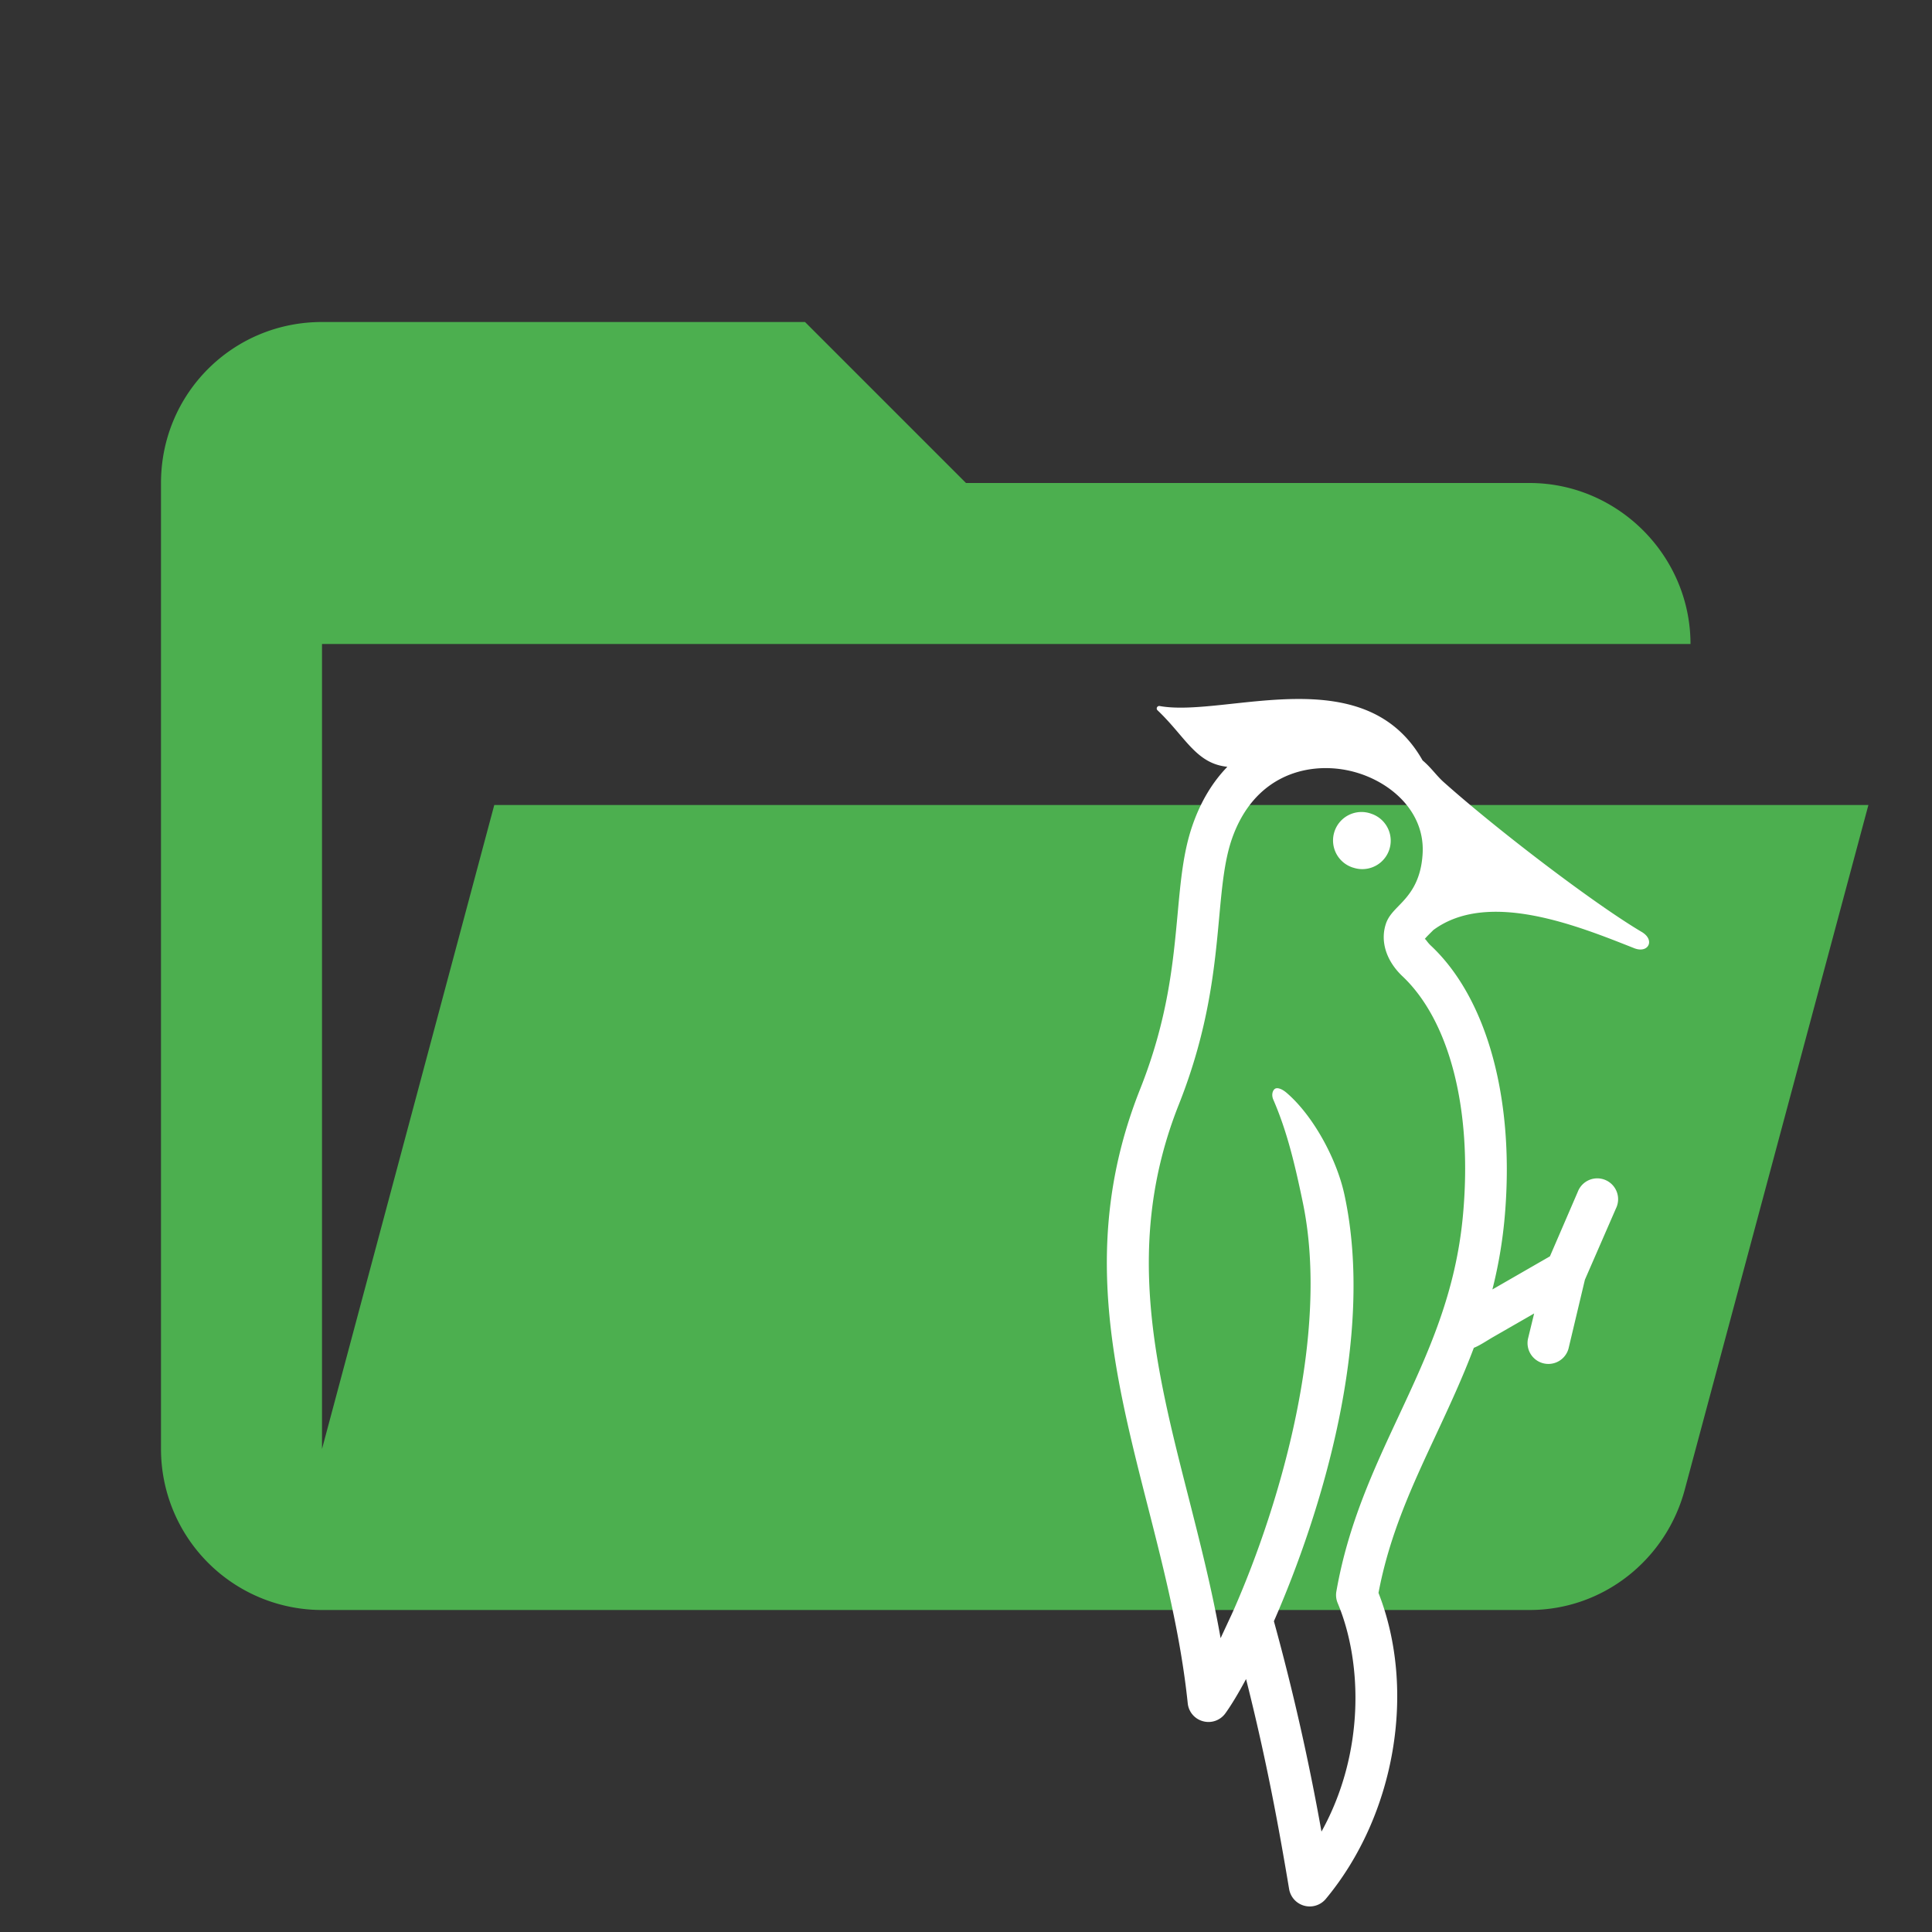 <svg clip-rule="evenodd" stroke-linejoin="round" stroke-miterlimit="1.414" viewBox="0 0 24 24" xml:space="preserve" xmlns="http://www.w3.org/2000/svg"><rect x="0" y="0" width="24" height="24" fill="#333333" stroke="none"/><path d="M19 20H4a2 2 0 0 1-2-2V6c0-1.11.89-2 2-2h6l2 2h7c1.097 0 2 .903 2 2H4v10l2.14-8h17.07l-2.28 8.5c-.23.87-1.01 1.5-1.93 1.5z" fill="#4caf4f"/><path transform="translate(14 8) scale(.3)" d="M1.263 2.744C2.41 3.832 2.845 4.932 4.118 5.08l.036.007c-.588.606-1.09 1.402-1.443 2.423-.38 1.096-.488 2.285-.614 3.659-.19 2.046-.401 4.364-1.556 7.269-2.486 6.258-1.12 11.63.332 17.317.664 2.604 1.348 5.297 1.642 8.107a.857.857 0 00.633.744.86.86 0 00.922-.323c.227-.313.524-.797.86-1.424.84 3.323 1.355 6.13 1.783 8.697a.866.866 0 001.517.41c2.88-3.463 3.763-8.636 2.184-12.674.459-2.433 1.402-4.45 2.398-6.583.536-1.15 1.08-2.318 1.55-3.566.228-.084.569-.314.79-.441l1.707-.981-.256 1.052a.864.864 0 001.678.408l.68-2.858 1.285-2.95a.863.863 0 10-1.581-.687l-1.152 2.669-2.383 1.372a18.97 18.97 0 00.508-2.981c.432-4.86-.718-9.074-3.066-11.266-.163-.157-.208-.281-.247-.26.095-.12.249-.26.358-.374 2.283-1.693 6.047-.147 8.319.75.589.232.876-.337.316-.67-1.95-1.153-5.948-4.196-8.188-6.193-.313-.275-.527-.607-.89-.913C9.825.555 4.072 3.057 1.355 2.569c-.102-.018-.166.103-.092.175m10.98 5.899c-.06 1.242-.603 1.8-1 2.208-.217.224-.426.436-.524.738-.236.714.008 1.51.66 2.143 1.974 1.84 2.925 5.527 2.538 9.86-.291 3.288-1.448 5.763-2.671 8.385-1.031 2.207-2.096 4.489-2.577 7.259a.853.853 0 00.056.48c1.02 2.434 1.135 6.197-.672 9.46a96.586 96.586 0 00-1.97-8.711c1.964-4.488 4.203-11.75 2.919-17.668-.325-1.497-1.304-3.276-2.387-4.207-.208-.18-.402-.237-.495-.167-.084.06-.151.238-.062.444.55 1.266.879 2.599 1.226 4.276 1.125 5.443-.956 12.49-2.835 16.782l-.116.259-.457.982c-.356-2.014-.85-3.95-1.33-5.84-1.38-5.406-2.68-10.515-.401-16.254 1.247-3.137 1.483-5.692 1.672-7.746.116-1.263.216-2.355.526-3.252.905-2.605 3.062-3.178 4.744-2.852 1.632.316 3.24 1.593 3.156 3.42zm-2.868.62a1.177 1.177 0 10.736-2.236 1.178 1.178 0 10-.736 2.237z" fill="#fff"/></svg>